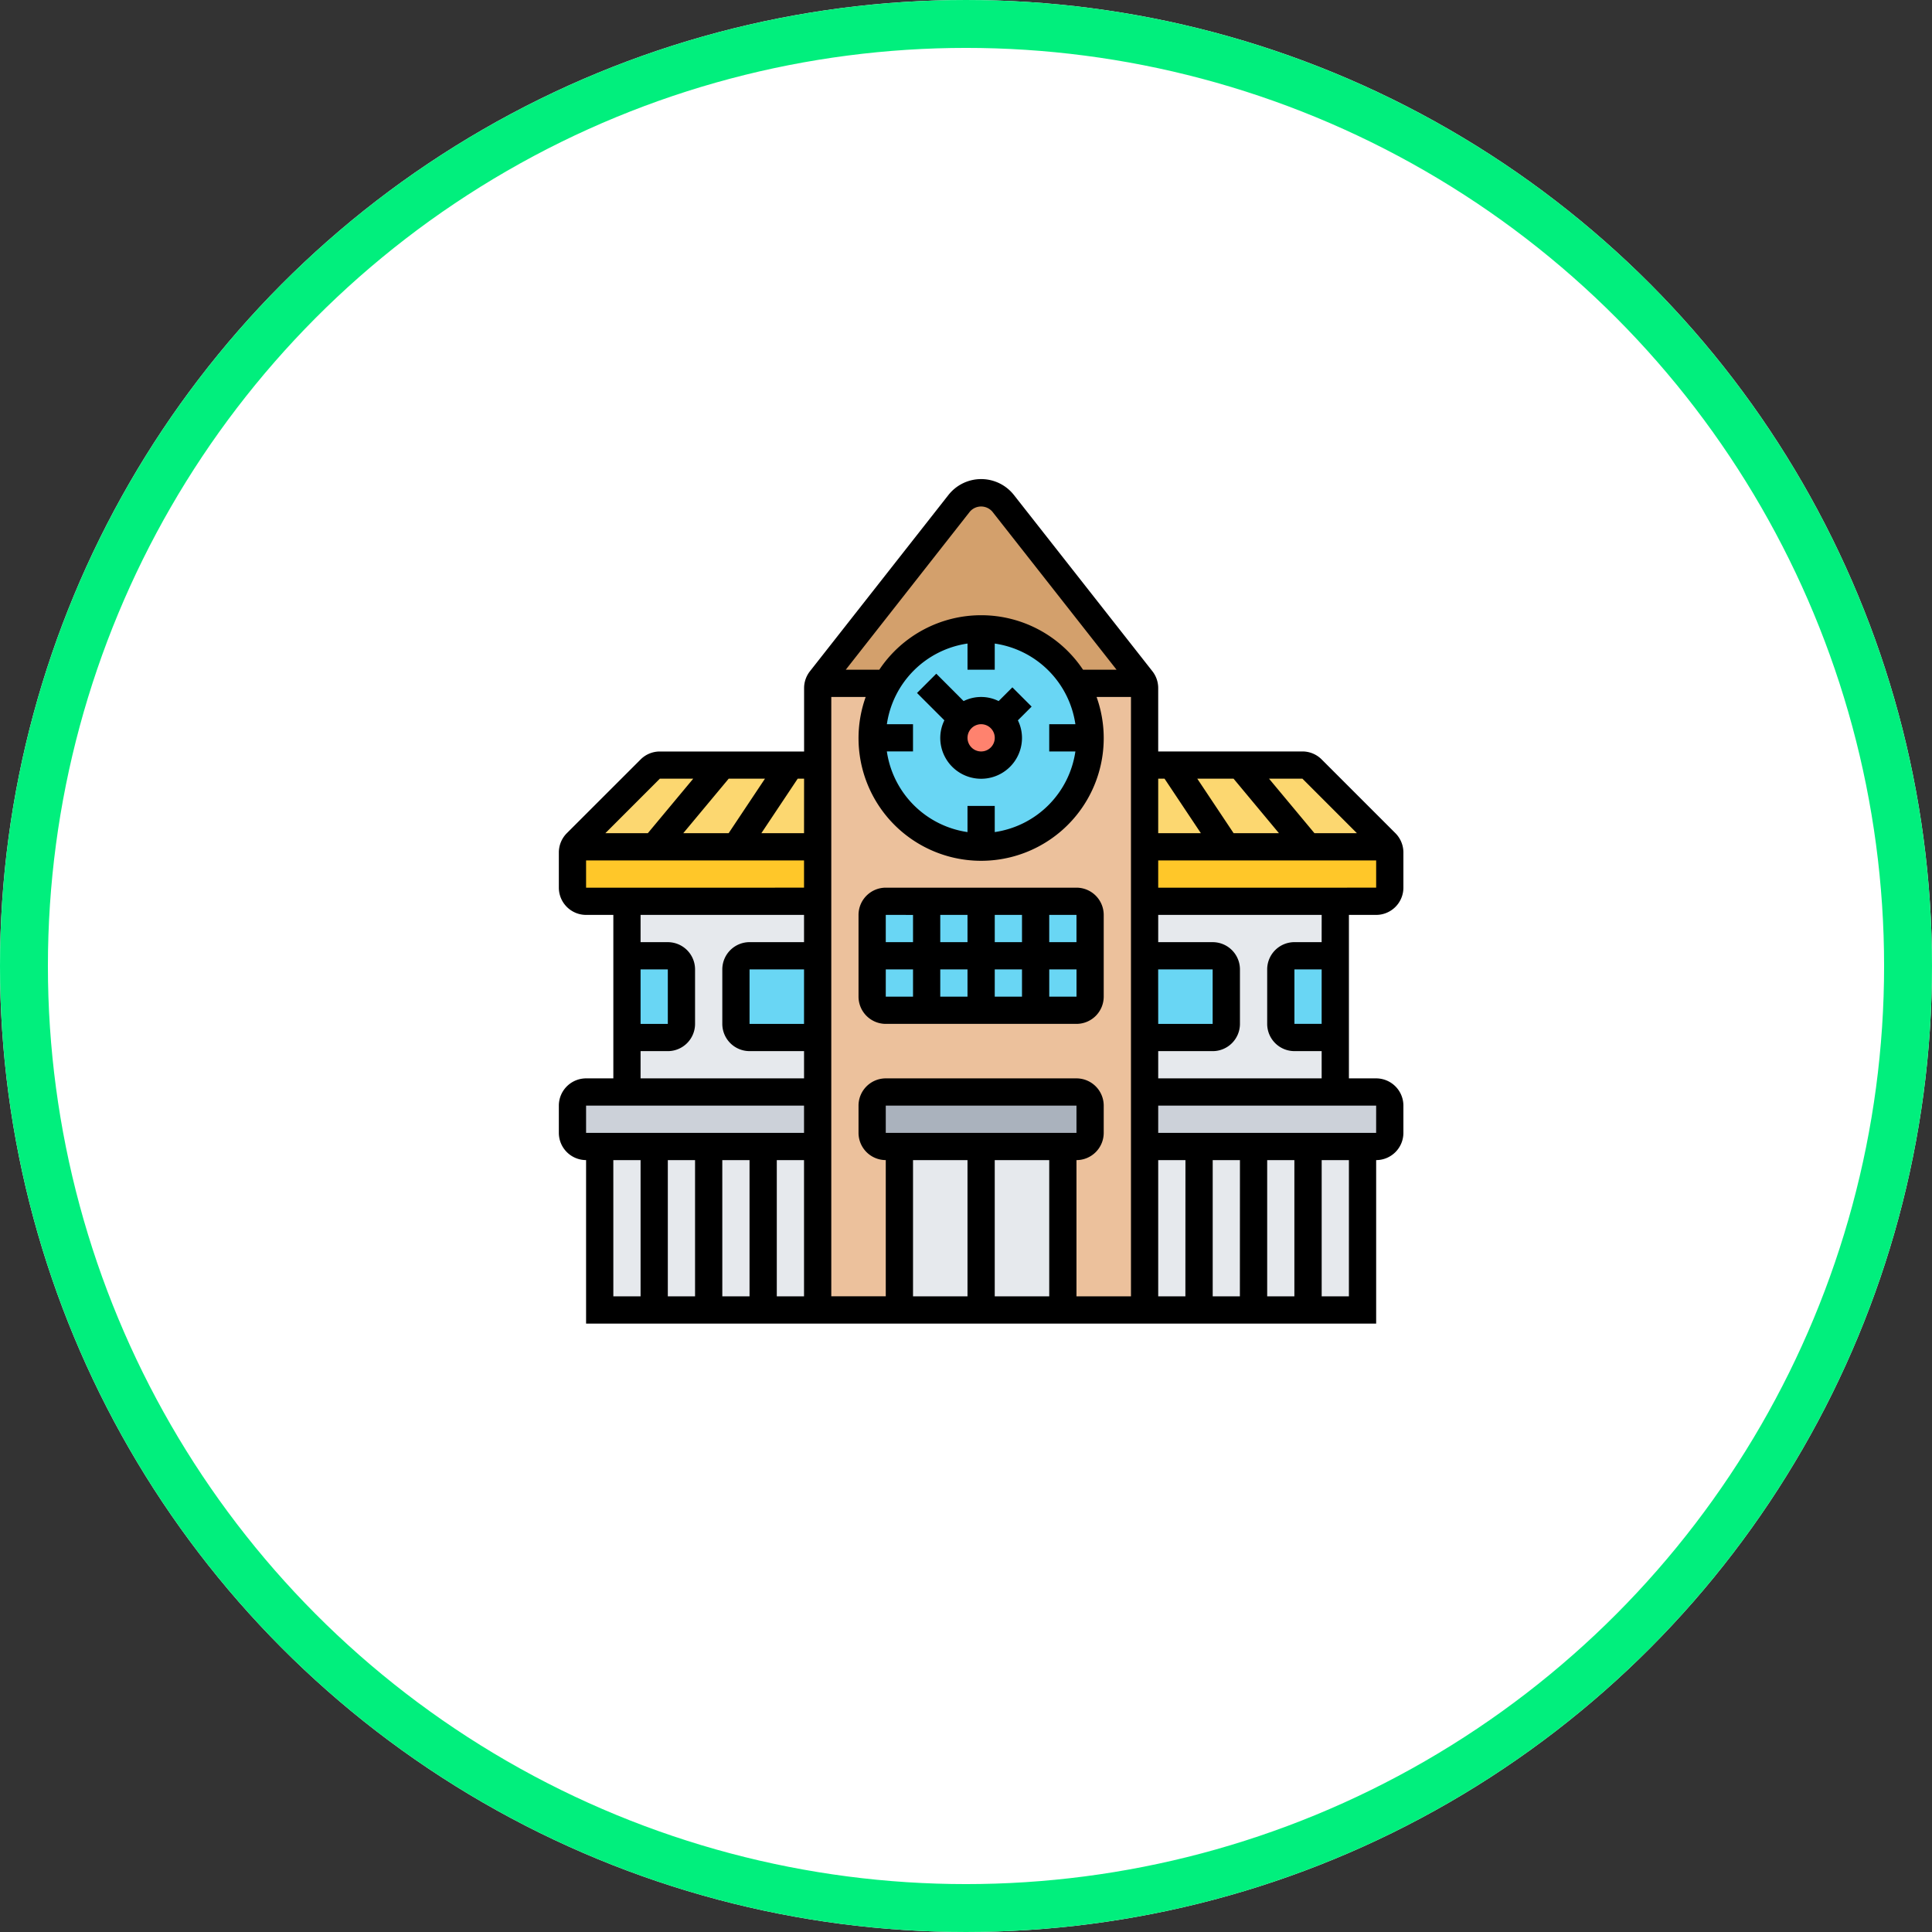 <svg xmlns="http://www.w3.org/2000/svg" width="121" height="121" viewBox="0 0 121 121">
  <rect x="0" y="0" width="121" height="121" fill="#333333" stroke="none"/>
  <g id="school" transform="translate(-137 -580)">
    <g id="Ellipse_148" data-name="Ellipse 148" transform="translate(137 580)" fill="#fff" stroke="#01ef7d" stroke-width="3">
      <circle cx="60.5" cy="60.5" r="60.5" stroke="none"/>
      <circle cx="60.5" cy="60.5" r="59" fill="none"/>
    </g>
    <g id="school-2" data-name="school" transform="translate(-624 142)">
      <g id="Group_308" data-name="Group 308" transform="translate(796.854 468.854)">
        <g id="Group_287" data-name="Group 287" transform="translate(35.832 37.538)">
          <path id="Path_736" data-name="Path 736" d="M59.356,46.853v1.706a.856.856,0,0,1-.853.853H44V46H58.5A.856.856,0,0,1,59.356,46.853Z" transform="translate(-44 -46)" fill="#ccd1d9"/>
        </g>
        <g id="Group_288" data-name="Group 288" transform="translate(0 37.538)">
          <path id="Path_737" data-name="Path 737" d="M17.356,46v3.413H2.853A.856.856,0,0,1,2,48.559V46.853A.856.856,0,0,1,2.853,46h14.5Z" transform="translate(-2 -46)" fill="#ccd1d9"/>
        </g>
        <g id="Group_289" data-name="Group 289" transform="translate(1.706 40.951)">
          <path id="Path_738" data-name="Path 738" d="M4,50H17.65V60.238H4Z" transform="translate(-4 -50)" fill="#e6e9ed"/>
        </g>
        <g id="Group_290" data-name="Group 290" transform="translate(3.413 25.594)">
          <path id="Path_739" data-name="Path 739" d="M6,32H17.944V43.944H6Z" transform="translate(-6 -32)" fill="#e6e9ed"/>
        </g>
        <g id="Group_291" data-name="Group 291" transform="translate(35.832 25.594)">
          <path id="Path_740" data-name="Path 740" d="M44,32H55.944V43.944H44Z" transform="translate(-44 -32)" fill="#e6e9ed"/>
        </g>
        <g id="Group_292" data-name="Group 292" transform="translate(35.832 40.951)">
          <path id="Path_741" data-name="Path 741" d="M44,50H57.65V60.238H44Z" transform="translate(-44 -50)" fill="#e6e9ed"/>
        </g>
        <g id="Group_293" data-name="Group 293" transform="translate(44.363 29.007)">
          <path id="Path_742" data-name="Path 742" d="M57.413,36v5.119H54.853A.856.856,0,0,1,54,40.266V36.853A.856.856,0,0,1,54.853,36Z" transform="translate(-54 -36)" fill="#69d6f4"/>
        </g>
        <g id="Group_294" data-name="Group 294" transform="translate(35.832 29.007)">
          <path id="Path_743" data-name="Path 743" d="M49.119,36.853v3.413a.856.856,0,0,1-.853.853H44V36h4.266A.856.856,0,0,1,49.119,36.853Z" transform="translate(-44 -36)" fill="#69d6f4"/>
        </g>
        <g id="Group_295" data-name="Group 295" transform="translate(3.413 29.007)">
          <path id="Path_744" data-name="Path 744" d="M9.413,36.853v3.413a.856.856,0,0,1-.853.853H6V36H8.559A.856.856,0,0,1,9.413,36.853Z" transform="translate(-6 -36)" fill="#69d6f4"/>
        </g>
        <g id="Group_296" data-name="Group 296" transform="translate(10.238 29.007)">
          <path id="Path_745" data-name="Path 745" d="M19.119,36v5.119H14.853A.856.856,0,0,1,14,40.266V36.853A.856.856,0,0,1,14.853,36Z" transform="translate(-14 -36)" fill="#69d6f4"/>
        </g>
        <g id="Group_297" data-name="Group 297" transform="translate(35.832 22.182)">
          <path id="Path_746" data-name="Path 746" d="M59.356,28.35v2.21a.856.856,0,0,1-.853.853H44V28H59.28A.834.834,0,0,1,59.356,28.35Z" transform="translate(-44 -28)" fill="#ffc729"/>
        </g>
        <g id="Group_298" data-name="Group 298" transform="translate(0 22.182)">
          <path id="Path_747" data-name="Path 747" d="M17.356,28v3.413H2.853A.856.856,0,0,1,2,30.559V28.35A.835.835,0,0,1,2.077,28h15.28Z" transform="translate(-2 -28)" fill="#ffc729"/>
        </g>
        <g id="Group_299" data-name="Group 299" transform="translate(35.832 17.063)">
          <path id="Path_748" data-name="Path 748" d="M59.109,26.871l-4.624-4.624a.861.861,0,0,0-.6-.247H44v5.119H59.271a.693.693,0,0,0-.162-.247Z" transform="translate(-44 -22)" fill="#fcd770"/>
        </g>
        <g id="Group_300" data-name="Group 300" transform="translate(0.085 17.063)">
          <path id="Path_749" data-name="Path 749" d="M7.483,22a.861.861,0,0,0-.6.247L2.262,26.871a.693.693,0,0,0-.162.247H17.371V22Z" transform="translate(-2.1 -22)" fill="#fcd770"/>
        </g>
        <g id="Group_301" data-name="Group 301" transform="translate(15.356 11.944)">
          <path id="Path_750" data-name="Path 750" d="M40.416,16H20.06a.719.719,0,0,0-.06.3V55.244H40.475V16.3A.719.719,0,0,0,40.416,16Z" transform="translate(-20 -16)" fill="#ecc19c"/>
        </g>
        <g id="Group_302" data-name="Group 302" transform="translate(18.769 25.594)">
          <path id="Path_751" data-name="Path 751" d="M36.8,38.825H24.853A.853.853,0,0,1,24,37.972V32.853A.853.853,0,0,1,24.853,32H36.8a.853.853,0,0,1,.853.853v5.119A.853.853,0,0,1,36.8,38.825Z" transform="translate(-24 -32)" fill="#69d6f4"/>
        </g>
        <g id="Group_303" data-name="Group 303" transform="translate(15.416)">
          <path id="Path_752" data-name="Path 752" d="M40.426,13.944H36.16a6.828,6.828,0,0,0-11.824,0H20.07a.74.74,0,0,1,.119-.23l8.676-11.04a1.754,1.754,0,0,1,2.764,0l8.676,11.04A.74.74,0,0,1,40.426,13.944Z" transform="translate(-20.07 -2)" fill="#d3a06c"/>
        </g>
        <g id="Group_304" data-name="Group 304" transform="translate(18.769 37.538)">
          <path id="Path_753" data-name="Path 753" d="M37.65,46.853v1.706a.856.856,0,0,1-.853.853H24.853A.856.856,0,0,1,24,48.559V46.853A.856.856,0,0,1,24.853,46H36.8A.856.856,0,0,1,37.65,46.853Z" transform="translate(-24 -46)" fill="#aab2bd"/>
        </g>
        <g id="Group_305" data-name="Group 305" transform="translate(18.769 8.531)">
          <path id="Path_754" data-name="Path 754" d="M37.65,18.825a6.821,6.821,0,1,1-.913-3.413A6.823,6.823,0,0,1,37.65,18.825Z" transform="translate(-24 -12)" fill="#69d6f4"/>
        </g>
        <g id="Group_306" data-name="Group 306" transform="translate(20.475 40.951)">
          <path id="Path_755" data-name="Path 755" d="M26,50H36.238V60.238H26Z" transform="translate(-26 -50)" fill="#e6e9ed"/>
        </g>
        <g id="Group_307" data-name="Group 307" transform="translate(23.888 13.65)">
          <path id="Path_756" data-name="Path 756" d="M32.909,18.5a1.668,1.668,0,0,1,.5,1.2,1.706,1.706,0,1,1-3.413,0,1.7,1.7,0,0,1,2.909-1.2Z" transform="translate(-30 -18)" fill="#ff826e"/>
        </g>
      </g>
      <g id="school-3" data-name="school" transform="translate(796 468)">
        <path id="Path_757" data-name="Path 757" d="M28.5,15.293,27.293,16.5l1.713,1.713a2.517,2.517,0,0,0-.257,1.1,2.559,2.559,0,1,0,5.119,0,2.517,2.517,0,0,0-.257-1.1l.86-.86-1.206-1.206-.86.86a2.468,2.468,0,0,0-2.193,0Zm2.809,3.163a.853.853,0,1,1-.853.853A.854.854,0,0,1,31.309,18.456Z" transform="translate(-4.861 -3.099)"/>
        <path id="Path_758" data-name="Path 758" d="M36.65,31H24.706A1.708,1.708,0,0,0,23,32.706v5.119a1.708,1.708,0,0,0,1.706,1.706H36.65a1.708,1.708,0,0,0,1.706-1.706V32.706A1.708,1.708,0,0,0,36.65,31Zm0,3.413H34.944V32.706H36.65Zm-6.825,1.706v1.706H28.119V36.119Zm-1.706-1.706V32.706h1.706v1.706Zm3.413,1.706h1.706v1.706H31.531Zm0-1.706V32.706h1.706v1.706Zm-5.119-1.706v1.706H24.706V32.706Zm-1.706,3.413h1.706v1.706H24.706Zm10.238,1.706V36.119h1.707v1.706Z" transform="translate(-4.231 -5.406)"/>
        <path id="Path_759" data-name="Path 759" d="M52.188,28.3a1.708,1.708,0,0,0,1.706-1.706V24.388a1.716,1.716,0,0,0-.5-1.206l-4.619-4.619a1.7,1.7,0,0,0-1.206-.5H38.538V14.092a1.706,1.706,0,0,0-.365-1.054L29.5,2a2.609,2.609,0,0,0-4.1,0l-8.674,11.04a1.708,1.708,0,0,0-.366,1.055v3.971H7.325a1.7,1.7,0,0,0-1.206.5L1.5,23.182A1.716,1.716,0,0,0,1,24.388v2.206A1.708,1.708,0,0,0,2.706,28.3H4.413V38.538H2.706A1.708,1.708,0,0,0,1,40.244v1.706a1.708,1.708,0,0,0,1.706,1.706V53.895H52.188V43.657a1.708,1.708,0,0,0,1.706-1.706V40.244a1.708,1.708,0,0,0-1.706-1.706H50.482V28.3Zm-13.65-1.706V24.888h13.65v1.706Zm4.722-3.413-2.275-3.413h2.272L46.1,23.182Zm7.722,0H48.323l-2.844-3.413H47.57ZM38.935,19.769l2.275,3.413H38.538V19.769Zm-.4,11.944h3.413v3.413H38.538Zm8.531,11.944v8.531H45.363V43.657Zm-3.413,8.531H41.951V43.657h1.706Zm-3.413,0H38.538V43.657h1.706ZM21.475,41.951V40.244H33.419v1.706Zm5.119,1.706v8.531H23.182V43.657Zm1.706,0h3.413v8.531H28.3Zm5.119,0a1.708,1.708,0,0,0,1.706-1.706V40.244a1.708,1.708,0,0,0-1.706-1.706H21.475a1.708,1.708,0,0,0-1.706,1.706v1.706a1.708,1.708,0,0,0,1.706,1.706v8.531H18.063V14.65h2.154a7.678,7.678,0,1,0,14.461,0h2.154V52.188H33.419Zm-23.888,0v8.531H7.825V43.657Zm1.706,0h1.706v8.531H11.238Zm3.413,0h1.706v8.531H14.65Zm1.706-8.531H12.944V31.713h3.413ZM28.3,12.944V11.306a5.976,5.976,0,0,1,5.051,5.051H31.713v1.706h1.638A5.976,5.976,0,0,1,28.3,23.113V21.475H26.594v1.638a5.976,5.976,0,0,1-5.051-5.051h1.638V16.356H21.544a5.976,5.976,0,0,1,5.051-5.051v1.638ZM26.737,3.051a.929.929,0,0,1,1.419,0l7.774,9.893h-2.1a7.67,7.67,0,0,0-12.76,0h-2.1ZM16.356,23.182H13.684l2.275-3.413h.4Zm-7.563,0,2.844-3.413h2.272l-2.275,3.413ZM7.325,19.769H9.416L6.573,23.182H3.913ZM2.706,24.888h13.65v1.706H2.706Zm3.413,6.825H7.825v3.413H6.119Zm0,5.119H7.825a1.708,1.708,0,0,0,1.706-1.706V31.713a1.708,1.708,0,0,0-1.706-1.706H6.119V28.3H16.356v1.706H12.944a1.708,1.708,0,0,0-1.706,1.706v3.413a1.708,1.708,0,0,0,1.706,1.706h3.413v1.706H6.119ZM2.706,40.244h13.65v1.706H2.706Zm1.706,3.413H6.119v8.531H4.413Zm46.069,8.531H48.776V43.657h1.706Zm1.706-10.238H38.538V40.244h13.65Zm-3.413-6.825H47.069V31.713h1.706Zm0-5.119H47.069a1.708,1.708,0,0,0-1.706,1.706v3.413a1.708,1.708,0,0,0,1.706,1.706h1.706v1.706H38.538V36.832h3.413a1.708,1.708,0,0,0,1.706-1.706V31.713a1.708,1.708,0,0,0-1.706-1.706H38.538V28.3H48.776Z" transform="translate(-1 -1)"/>
      </g>
    </g>
  </g>
</svg>
